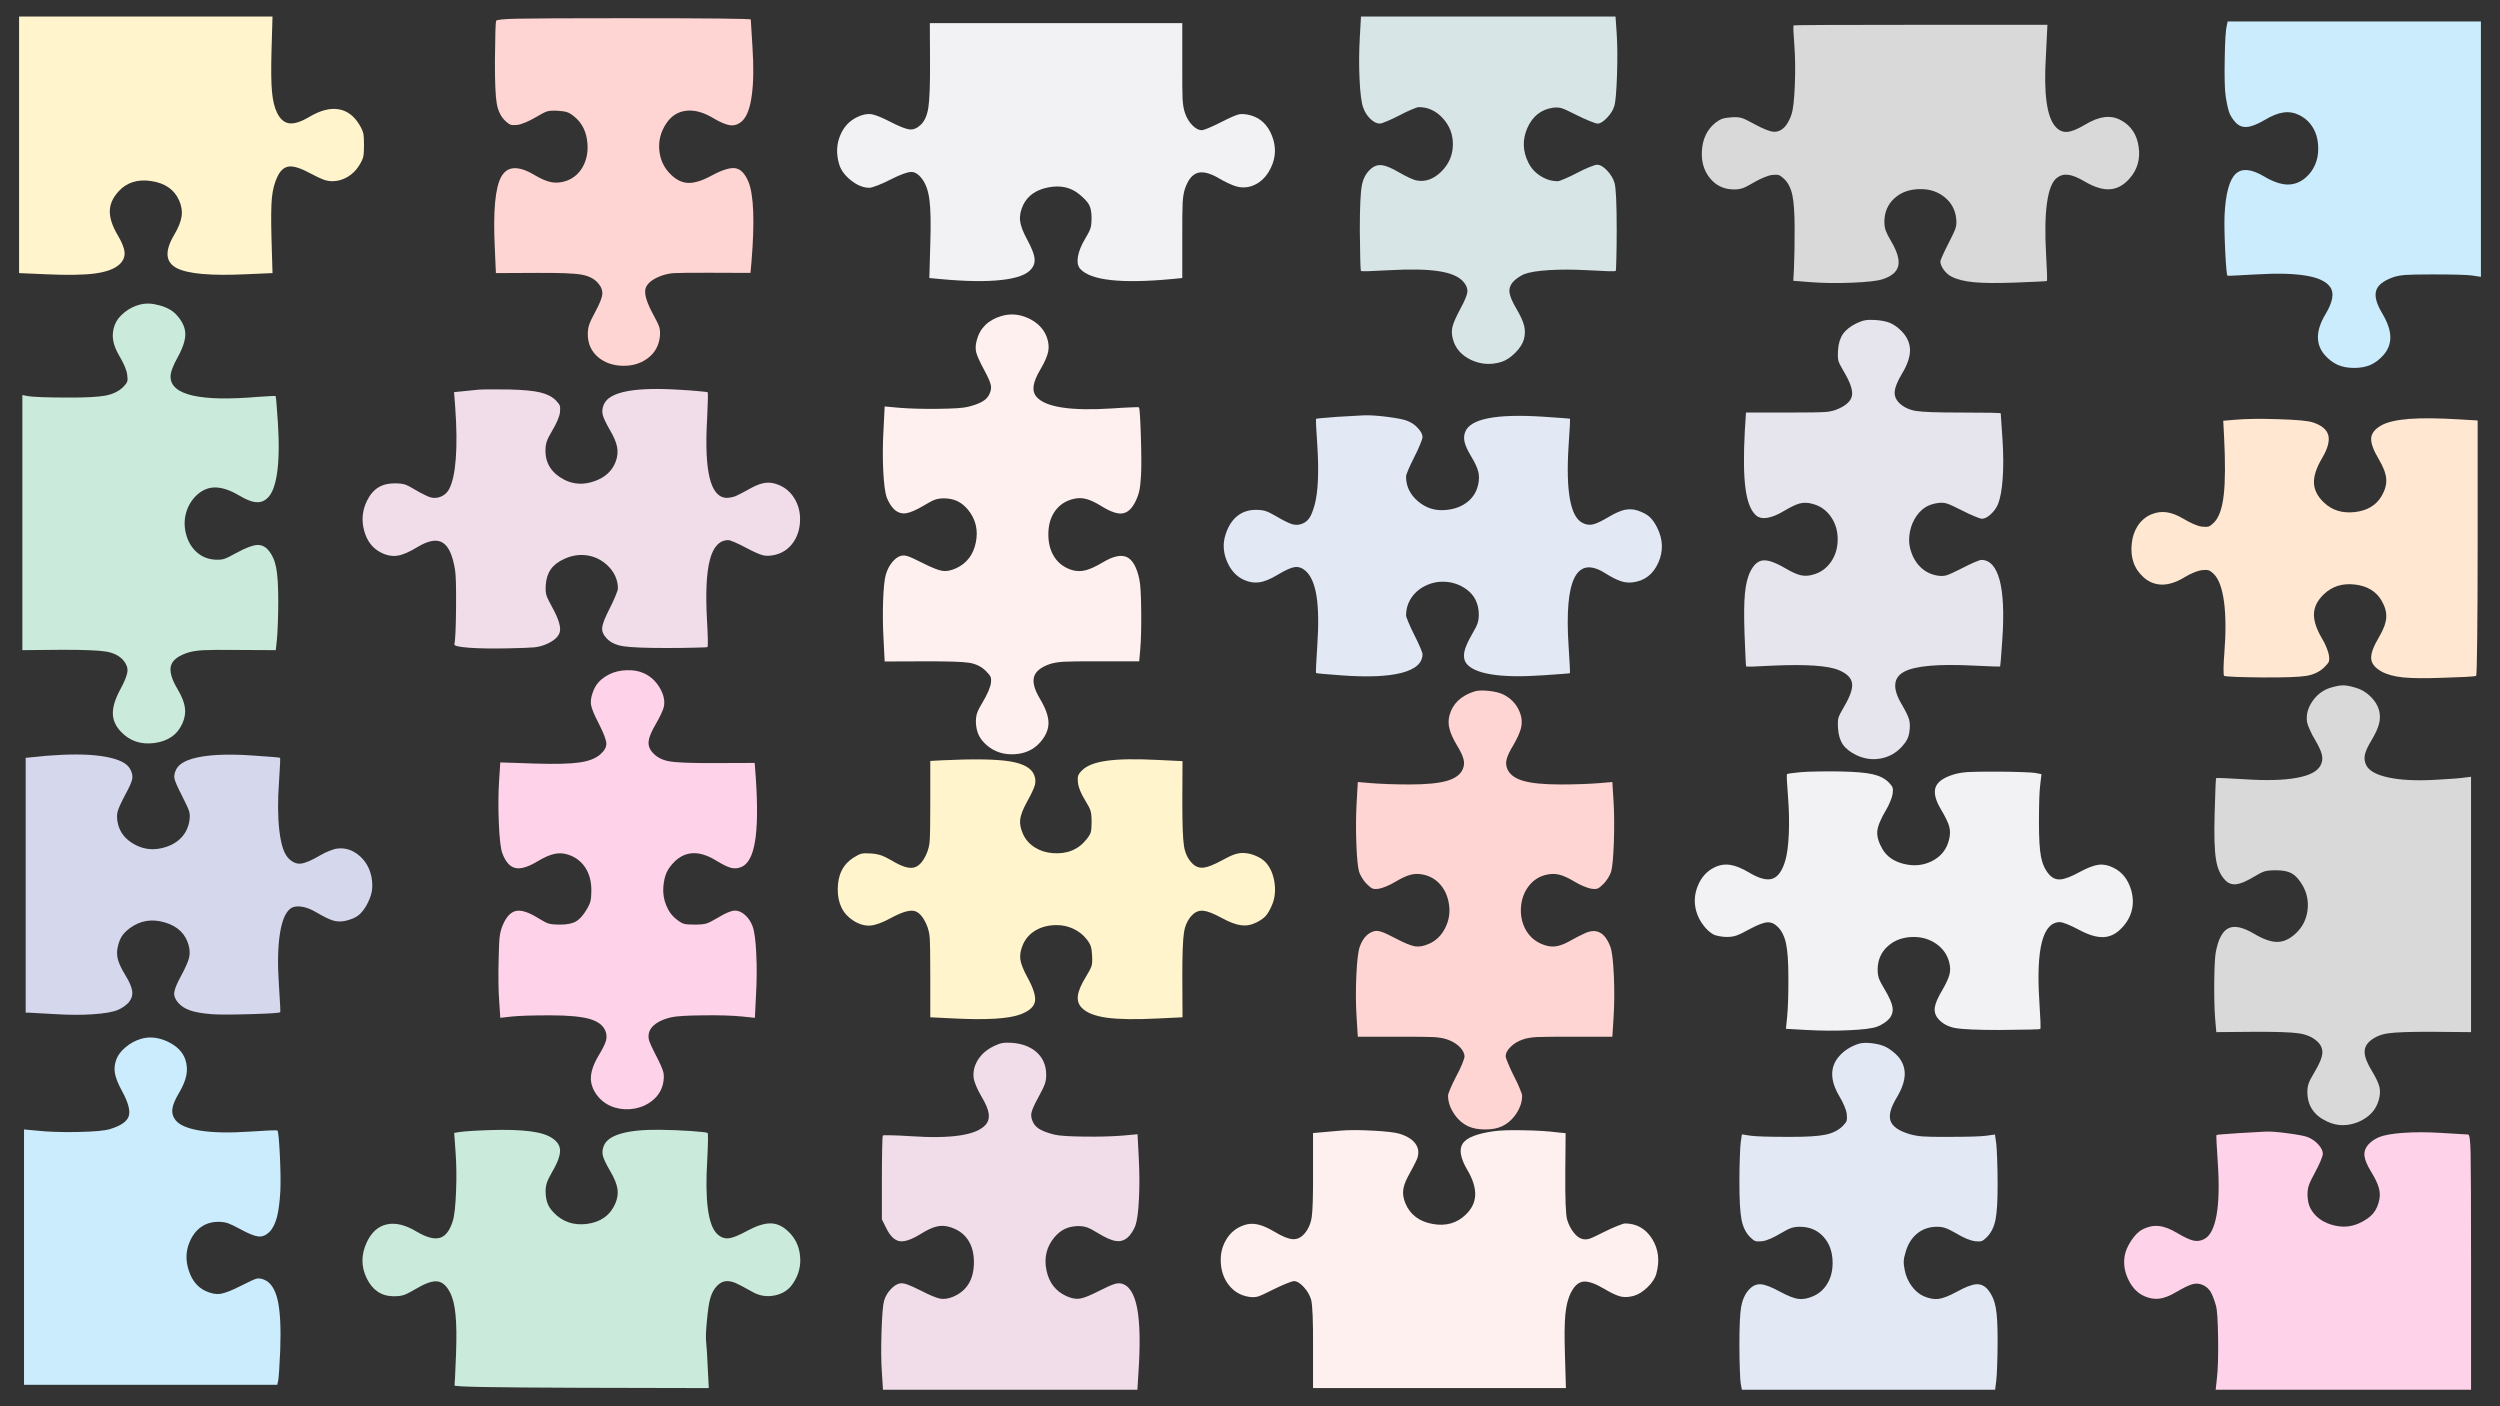 
<svg xmlns="http://www.w3.org/2000/svg" version="1.1" xmlns:xlink="http://www.w3.org/1999/xlink" preserveAspectRatio="none" x="0px" y="0px" width="2560px" height="1440px" viewBox="0 0 2560 1440">
<rect x="0" y="0" width="2560" height="1440" fill="#333333" stroke="none"/>
<defs>
<g id="Layer0_0_FILL">
<path fill="#F0DDE9" stroke="none" d="
M 1036.2 1067.85
Q 1029.9 1067.45 1026.45 1068.1 1022.8 1068.7 1017.7 1071.25 1006.9 1076.45 1001.3 1085.45 995.75 1094.5 997.1 1104.45 997.55 1107.15 999.8 1112.6 1002.25 1118.2 1005.2 1123.15 1011.5 1133.6 1012.45 1140.45 1013.3 1147.1 1009.25 1151.8 995.1 1167.75 932.35 1163.45 921 1162.7 912.8 1162.55 904.4 1162.25 904.05 1162.8 903.6 1163.2 903.35 1175.95 903.05 1189 903.05 1206.1
L 903.05 1248.6 907.75 1258.05
Q 913.5 1269.65 921.15 1270.95 928.8 1272.2 942.5 1263.75 952.15 1257.7 958.6 1256.1 964.9 1254.4 971.65 1256.2 984.2 1259.65 990.7 1268.9 997.3 1278.2 997.3 1292.45 997.3 1318.75 976.05 1327.85 968.6 1330.9 962.65 1329.8 956.65 1328.6 943.3 1321.75 933.65 1316.9 929.1 1315.3 924.5 1313.7 921.55 1314.2 916.85 1315.1 912.15 1320.15 907.4 1325.25 905.4 1331.55 903.55 1337.7 902.7 1363.15 901.85 1388.55 903.05 1405.55
L 904.2 1423.1 1164.7 1423.1 1165.7 1406.75
Q 1168.75 1362.25 1164.45 1339.55 1160.05 1317.05 1148.2 1314.35 1144.95 1313.6 1140.65 1315.05 1136.2 1316.45 1125.75 1321.75 1111.95 1328.85 1105.7 1329.8 1099.6 1330.7 1091.85 1327.15 1075.4 1319.6 1071.55 1300.6 1067.65 1281.75 1079.55 1267.15 1084.7 1261.15 1090.35 1258.45 1096.1 1255.7 1103.85 1255.5 1109.3 1255.5 1113 1256.8 1116.9 1258.1 1124.4 1262.75 1135.95 1269.85 1142.7 1270.75 1149.25 1271.8 1154.6 1267.3 1156.7 1265.55 1159.15 1261.85 1161.6 1258.1 1162.7 1254.85 1165.35 1247.15 1166.3 1227.45 1167.3 1207.45 1166.05 1184.7
L 1164.85 1161.45 1150.2 1162.8
Q 1133.85 1164.15 1110.5 1163.9 1087.15 1163.6 1080.05 1161.95 1070.8 1159.65 1065.5 1156.8 1060.15 1153.85 1058.15 1149.8 1055.2 1144.25 1056.2 1139.5 1057.15 1134.7 1063.55 1123.15 1068.45 1114.2 1069.95 1109.85 1071.45 1105.45 1071.3 1100.25 1071.2 1086.4 1061.75 1077.7 1052.25 1069.05 1036.2 1067.85
M 819.2 534.25
Q 819.9 522.15 814.5 512.15 808.65 501.25 797.65 496.65 790.55 493.7 784.4 494.35 778.15 494.95 769.95 499.3 758.45 505.65 754.95 507.25 753.05 508.35 749.75 509.1 746.6 509.8 744 509.8 731.6 509.45 726.65 489.3 721.75 469.05 724.1 428.5 725.4 402.45 724.6 401.7 724.2 401.3 716 400.6 707.5 399.75 696.45 399.15 626.3 394.6 618.25 414.35 615.95 419.65 617.2 424.8 618.5 429.85 624.65 440.5 630.7 450.75 631.95 458 633.3 465.35 630.35 473 625 487 608.7 492.75 592.45 498.5 578.1 491.4 558.55 481.35 558.55 461.55 558.55 455.9 559.9 452.1 561.05 448.4 565.45 441 568.6 435.85 570.85 430.6 573.05 425.5 573.4 422.25 573.9 417.45 573.2 415.35 572.45 413.25 569.15 409.95 563.5 404.3 553.05 401.8 542.7 399.35 522.3 398.85 497.15 398.5 490.25 399
L 464.95 401.55 466.15 417.05
Q 468.35 447.8 466.75 469.3 465.15 490.9 459.9 500.85 457.2 506 451.75 508.45 446.1 510.85 440.7 509.25 438.6 508.7 433.95 506.3 429.3 504.05 424.85 501.35 418 497.15 414.4 496.05 410.75 494.95 404.1 494.95 394 494.95 387.25 499.25 380.4 503.45 375.8 512.8 368.6 527.4 372.85 543.25 377.05 559.1 389.95 565.75 398.7 570.2 406.8 569.05 414.9 567.85 427.2 560.35 444.05 550.05 453.25 555.65 462.45 561.2 466 583.8 467.25 591.4 467 622.15 466.75 652.85 465.3 659.85 464.95 662.1 480.5 663.3 496.1 664.4 520.6 663.9 541.35 663.45 547.4 662.85 553.8 662.1 559.75 659.5 572.05 654 573.4 646.35 574.65 638.7 565.95 622.75 560.5 612.9 559.45 609.25 558.4 605.55 558.9 598.65 559.55 589.25 564.1 582.85 568.65 576.45 577.75 572.35 589.3 567 601.05 568.7 612.75 570.4 621.6 578.55 626.9 583.35 629.85 589.6 632.75 595.85 632.75 602.5 632.75 604.3 630.2 610.35 627.75 616.35 624.15 623.4 617.15 637 616.65 642.65 616.1 648.35 621.25 653.75 627.1 660 638.3 661.75 649.6 663.55 682.8 663.55 699.25 663.55 711.9 663.2 724.05 662.95 724.45 662.55 725.45 661.75 723.95 634.7 721.65 592.75 727 572.9 732.3 553.1 745.85 553.1 747.4 553.1 752.45 555.3 757.4 557.4 763.25 560.55 775.8 567.25 781.25 568.6 786.5 569.9 793.9 568.1 805.4 565.25 812.3 555.4 818.6 546.3 819.2 534.25 Z"/>

<path fill="#CAECFC" stroke="none" d="
M 144.3 1063.8
Q 135.65 1066.4 128.65 1072.3 121.65 1078.15 119.2 1084.7 116.4 1091.9 117.7 1099.15 118.95 1106.2 124.95 1117.25 134.45 1134.6 131.85 1142.9 129.25 1151.15 112.6 1156.2 104.8 1158.65 79.75 1159.15 54.6 1159.65 36.9 1157.7
L 24.6 1156.55 24.6 1418.05 283.9 1418.05 284.75 1414.35
Q 285.75 1410.05 286.95 1382.65 288.2 1348.4 284.35 1331.4 280.4 1314.2 270.25 1310.3 265.65 1308.55 262.5 1309.4 259.45 1310.2 246.65 1316.7 232.4 1323.9 225.75 1324.9 219.1 1325.9 210.75 1322.1 198.45 1316.55 193.4 1301.3 188.25 1285.95 194.05 1272.05 198.25 1261.9 205.85 1256.5 213.45 1251.15 223.55 1251.15 229.05 1251.15 233.35 1252.55 237.7 1254.1 246.15 1258.7 258.65 1265.55 264.7 1266.15 270.6 1266.65 275.85 1261.6 280.9 1256.5 283.6 1246.3 286.2 1236.1 287.1 1219.1 287.65 1205.6 286.55 1182.35 285.35 1159 284.1 1157.7 283.25 1156.9 255.95 1158.75 225 1160.85 205.35 1157.8 185.8 1154.75 179.7 1146.95 175.7 1141.85 176.5 1135.45 177.35 1129.05 183.45 1118.95 189.25 1109.1 190.85 1101 192.35 1092.8 189.85 1085.2 185.95 1073.35 171.65 1066.6 157.4 1059.95 144.3 1063.8
M 2281.15 22
L 2280.3 25.7
Q 2278.5 32.8 2278.1 60.85 2277.6 88.95 2279.1 98.55 2280.9 110.2 2282.8 115.35 2284.75 120.45 2289.05 125.2 2293.85 130.5 2300.8 130 2307.7 129.5 2318.75 123 2329.8 116.35 2338.4 115.15 2346.7 114 2354.65 117.95 2363.85 122.6 2368.8 131.35 2373.8 140.05 2373.85 151.85 2374.05 160.6 2370.75 168.45 2367.4 176.3 2361.2 181.7 2352.8 189.1 2342.25 188.95 2331.8 188.65 2318.4 180.65 2298.65 168.95 2289.15 178.2 2279.6 187.5 2277.95 220.1 2277.45 232.35 2278.6 256.95 2279.85 281.5 2280.95 282.35 2281.2 282.5 2289.8 282.1 2299.25 281.65 2310.15 281 2343.2 279.05 2361.9 282.35 2380.7 285.6 2386.35 294.3 2392.4 303.4 2381.1 322.1 2373.7 334.45 2373.55 344.9 2373.45 355.4 2380.6 363.6 2386.7 370.45 2393.85 373.65 2401 376.75 2410.65 376.75 2420.25 376.75 2427.4 373.65 2434.55 370.45 2440.65 363.6 2447.95 355.25 2447.7 344.8 2447.4 334.35 2439.45 320.95 2430.6 306.2 2433.15 297.75 2435.6 289.35 2450.25 284 2455.4 282.15 2463.15 281.55 2470.8 281 2490.7 281 2523.15 281 2531.7 282.15
L 2540.45 283.5 2540.45 22 2281.15 22 Z"/>

<path fill="#CAEADC" stroke="none" d="
M 485.35 1157.9
Q 473.55 1158.65 470.2 1159.25
L 465.1 1160.1 466.45 1179.15
Q 467.9 1198.1 467 1220.2 466.15 1242.45 463.6 1250.45 459.05 1265.1 450.35 1267.55 441.7 1270.1 426.5 1261.1 409.5 1250.85 396.15 1253.75 382.85 1256.6 375.6 1272.05 366.75 1291 375.5 1308.95 384.3 1327 402.4 1327.35 409.5 1327.5 413.8 1326 418.1 1324.45 428.35 1318.4 441.2 1311.05 448.45 1312.25 455.75 1313.45 460.9 1323.65 465.1 1331.8 466.45 1346.15 467.9 1360.4 467 1385.85 465.8 1416.6 465.45 1418.7 465.35 1419.75 494.45 1420.3 524.2 1420.85 595.45 1421.1
L 725.8 1421.4 724.75 1400.85
Q 723.95 1382.55 723.1 1374.2 722.35 1367.9 723.95 1351.7 725.45 1335.45 727.45 1329 729.75 1321.2 734.4 1316.55 739 1311.85 744.5 1311.85 748.65 1311.85 753.35 1313.85 757.9 1315.8 769.95 1322.6 781 1329.1 793.4 1326.5 805.85 1323.95 812.3 1313.85 820.8 1300.95 819.25 1286.05 817.85 1271 807.05 1260.9 798.6 1252.8 789 1252.75 779.4 1252.65 765.05 1260.4 752.4 1267.4 745.95 1268 739.35 1268.6 734.05 1263.25 720.45 1249.45 724.25 1187.25 725.55 1160.9 724.6 1160.25 723.6 1159.25 707.4 1158.15 691.15 1157.05 675.05 1156.9 650.5 1156.65 636.15 1160.75 621.85 1164.8 618.4 1173.05 616.1 1178.4 617.35 1183.5 618.65 1188.65 624.95 1199.35 631.2 1210 632.3 1217.6 633.4 1225.1 629.85 1232.9 622.15 1250.35 601.35 1253.25 580.55 1256 566.8 1241.5 562.4 1236.95 560.55 1231.9 558.7 1226.85 558.7 1219.45 558.7 1214.8 560.15 1210.75 561.55 1206.7 565.6 1199.7 574.2 1185.05 573.45 1177.05 572.7 1168.95 562.25 1163.6 553.3 1159 534.9 1157.65 516.65 1156.2 485.35 1157.9
M 143.45 311.85
Q 134.6 314.1 127.35 319.95 120.05 325.85 117.5 332.75 114.65 340.35 115.8 348.1 117 355.75 122.55 365.1 125.6 370.25 127.9 375.55 130.05 380.95 130.3 384 131 388.7 130.25 390.75 129.55 392.85 126.3 396.15 119.45 402.9 108 405.1 96.45 407.25 68.45 407.1 55.2 407.1 43.4 406.7 31.95 406.25 29.35 405.75
L 22.9 404.55 22.9 665.75 63.05 665.4
Q 97.35 665.3 108.9 667.25 120.55 669.3 126.45 676.35 131.1 681.9 130.5 687.8 129.8 693.7 123.25 705.85 115.4 720.3 115.55 730.5 115.65 740.6 123.75 749.2 137.25 763.6 158.25 760.85 179.2 757.95 186.8 740.75 190.5 732.4 189.35 724.5 188.25 716.5 181.75 705.55 172.55 690.1 175.15 681.5 177.7 672.9 193.05 668.1 199.1 666.35 208.05 665.8 217.5 665.3 242.45 665.55
L 282.4 665.75 283.6 654.6
Q 284.1 649.8 284.5 638.5 284.95 626.7 284.95 615.5 284.95 592.25 282.8 581.35 280.7 570.3 274.8 563.4 269.85 557.6 263 558.1 256.1 558.6 242.6 565.9 233 571.3 229.2 572.4 225.6 573.5 219.2 573 208.3 572.1 200.45 564.5 193.15 557.4 190.45 546.6 187.65 535.85 190.5 525.3 193.65 513.9 202.3 506.25 210.65 498.9 221.1 499.15 231.55 499.5 244.95 507.4 255 513.4 261.4 514.15 267.9 515 272.8 510.95 280.65 504.9 283.65 485 286.6 465.1 284.6 433.4 282.75 405.85 282.25 405.6 281.8 405.15 264.05 406.4 219.7 410.2 197.15 405 174.65 399.75 174.65 385.7 174.65 378.75 182.25 365.3 190.1 350.85 189.75 341.45 189.4 331.9 180.75 322.45 174.9 315.9 163.6 312.75 152.4 309.55 143.45 311.85 Z"/>

<path fill="#D5D7EC" stroke="none" d="
M 36.9 775
L 26.3 776 26.3 1037 30.15 1037
Q 33.05 1037.25 57.3 1038.5 77.55 1039.8 95.1 1038.6 112.8 1037.4 120.35 1034.3 123.35 1033.1 126.7 1030.85 130.05 1028.5 131.85 1026.4 136.15 1021.15 135.4 1015 134.6 1008.7 128.45 998.75 122.55 989.1 120.8 982.7 119.05 976.3 120.55 969.75 122 963.15 124.75 958.75 127.55 954.45 132.85 950.5 148.8 938.7 168.6 944.5 188.4 950.25 193.2 968.05 195.05 974.85 193.55 980.95 192.05 986.95 185.45 999.25 179.05 1010.95 178.45 1016.2 177.8 1021.3 182.25 1026.55 186.65 1031.85 194.65 1034.65 202.55 1037.4 216.65 1038.5 226.5 1039.35 256.25 1038.5 285.75 1037.7 286.95 1036.5 287.45 1036.25 285.6 1008.35 283.5 977.8 286.45 957.35 289.4 937 296.9 930.8 300.95 927.4 308.3 928.35 315.6 929.25 324.05 934.3 335.45 941.05 341.5 942.75 347.65 944.45 354.55 942.75 362.4 940.75 366.6 937.6 370.85 934.5 374.8 927.9 379.35 920.05 380.7 913 381.95 905.85 380.35 897.75 377.5 884.1 367.45 875.8 357.5 867.55 345.65 868.9 342.6 869.15 337.55 871.2 332.75 873.05 328.25 875.65 314.6 883.75 307.8 884.35 300.95 884.9 294.9 878.35 288.45 871.25 286.05 850.35 283.6 829.55 285.75 800.1 287.3 776.5 286.8 776 286.55 775.5 258.8 773.65 225.4 771.35 205.35 775 185.3 778.55 180.55 787.65 177.7 793.05 178.7 797.5 179.65 801.8 186.65 815.45 192.45 826.85 193.65 830.7 194.8 834.6 194.05 839.75 192.45 851.1 184.8 858.6 177.1 866.1 164.4 868.75 150.05 871.7 137.15 864.35 124.15 857 120.9 844.1 119.1 836.7 120.35 831.45 121.7 826 128.45 813.45 134.55 802.3 135.4 797.65 136.3 793.1 133.35 787.65 128.8 778.7 108 774.9 87.25 771.2 54.95 773.45 47.2 773.8 36.9 775 Z"/>

<path fill="#FFF4CB" stroke="none" d="
M 372.75 148.45
Q 372.75 139.8 371.95 136.3 371.1 132.8 367.7 127.2 359.35 113.8 346.4 111.85 333.5 109.85 317.15 119.45 304.25 127.2 296.5 126.3 288.65 125.45 283.75 115.6 279.7 107.3 278.55 94.15 277.25 80.95 278 53.05
L 279.05 16.95 19.55 16.95 19.55 279.65 46 280.8
Q 79.55 282.4 97.35 280.05 115.05 277.6 122.55 270.55 128.05 265.2 127.55 258.45 127.05 251.65 120.35 240.5 112.2 226.6 112.45 216.05 112.6 205.55 121.4 196 133.8 182.25 154.95 185.4 176.1 188.6 183.45 205.3 187.15 213.65 185.95 221.55 184.85 229.55 178.35 240.5 163.7 265.15 180.55 274.3 197.45 283.5 252.55 280.8
L 279.05 279.65 278 243.7
Q 277.2 215.15 278.45 202.25 279.8 189.25 284.45 180.15 289.05 170.95 296.55 170.45 304 169.95 318.65 177.95 326.85 182.35 331.4 183.95 336 185.55 340.25 185.55 348.4 185.55 355.75 181.25 363 177.05 367.7 169.55 371.1 164.15 371.95 160.6 372.75 157.15 372.75 148.45
M 1302.25 927.4
Q 1306.9 917.2 1305.15 904.15 1303.3 891.05 1296.05 883.05 1292.3 879 1285.65 876.25 1278.9 873.45 1272.75 873.45 1268.2 873.45 1263.75 875.05 1259.25 876.6 1251.2 881.05 1238.8 887.8 1232.4 888.45 1225.9 889.15 1221 884.25 1214.15 877.4 1212.4 866.35 1210.65 855.25 1210.7 820.85
L 1210.9 779.4 1186.25 778.2
Q 1151.55 776.4 1133.25 779.05 1115.05 781.55 1107.7 789.15 1104.65 792.25 1104 794.45 1103.3 796.65 1103.8 801.45 1104.65 808.9 1111.25 819.65 1115.7 826.75 1116.7 830.3 1117.8 833.9 1117.8 841.6 1117.8 849.2 1116.95 852.15 1116.15 855.1 1112.6 859.45 1099.95 875.4 1077.75 873.6 1067.8 872.8 1059.9 867.9 1051.55 862.75 1047.65 854.25 1043.9 846.05 1044.65 839.15 1045.5 832.3 1051.4 821.55 1058.4 808.9 1059.75 803.75 1061.1 798.5 1058.8 793.2 1054.5 782.85 1033.5 779.55 1012.35 776.25 964.4 778.55
L 952.6 779.2 952.6 822.55
Q 952.6 854 952 861.25 951.5 868.25 948.55 874.8 942.95 887.05 935.4 888.45 927.8 890 913.8 881.55 906.7 877.4 902.35 875.9 897.95 874.4 891.9 873.95 885.25 873.45 882.2 874.2 879.25 874.9 874 878.2 857.85 888.55 857.85 910.55 857.75 932.45 873.85 942.75 882.7 948.3 890.95 947.8 899.2 947.2 912.3 940.05 928.15 931.45 935.55 932.7 942.95 933.9 948.55 946.3 951.5 952.95 952 959.95 952.6 967.1 952.6 998.55
L 952.6 1041.7 977.05 1042.9
Q 1027.1 1045.45 1045 1038.7 1058.15 1033.7 1059.75 1025.8 1061.35 1017.7 1052.25 1001.1 1045.65 989.1 1044.8 982.2 1043.9 975.4 1047.65 966.85 1051.9 957.6 1060.9 952.45 1069.95 947.3 1082.05 947.3 1091.1 947.3 1099.2 951.1 1107.3 954.9 1112.6 961.65 1115.7 965.5 1116.9 968.8 1118 972 1118.3 978.5 1118.75 985.9 1117.75 989.1 1116.8 992.4 1111.75 1000.6 1104.65 1012.2 1103.75 1019.55 1102.8 1026.9 1107.7 1031.95 1114.95 1039.55 1133.35 1042.15 1151.8 1044.65 1186.25 1042.9
L 1210.9 1041.7 1210.7 1000.25
Q 1210.65 965.85 1212.4 954.8 1214.15 943.7 1221 936.85 1225.9 931.95 1232.4 932.65 1238.8 933.3 1251.2 940.05 1263.05 946.55 1271 947.45 1279 948.5 1286.9 944.45 1292.9 941.4 1296.05 937.95 1299.15 934.5 1302.25 927.4 Z"/>

<path fill="#FED2E8" stroke="none" d="
M 679.75 723.9
Q 681.7 714.7 675.6 704.35 669.55 694.05 659.5 689.5 651.95 685.95 641.9 686.3 631.8 686.55 623.95 690.5 617.1 694 613.05 698.45 609 702.9 606.75 709.75 604.2 716.9 605.4 722.65 606.55 728.2 613.3 741.25 620.65 755.7 620.9 761.4 621.05 767.05 614.5 772.65 607.25 778.85 593.15 780.8 579 782.85 548.05 781.9
L 512.3 780.7 511.15 798.25
Q 509.8 818.5 510.8 842.6 511.8 866.65 514.35 873.6 519.3 886.95 527.65 888.8 536.1 890.75 550.6 881.9 560.45 876 567.7 874.4 574.95 872.85 581.8 875.15 593 878.85 599.25 888.3 605.5 897.75 605.55 911.4 605.55 919 604.7 922.5 603.85 926.25 600.85 931.1 595.55 940.2 589.9 943.5 584.15 946.8 573.55 946.8 565.25 946.8 561.7 945.7 558.2 944.6 550.1 939.55 536.35 931.2 528.5 932.8 520.65 934.3 515.2 946.45 512.65 952.2 511.8 958.2 510.95 964.4 510.65 981.2 509.95 1008.35 511.15 1024.7
L 512.3 1042.25 524.3 1040.9
Q 536.1 1039.7 563.4 1039.7 590.45 1039.7 603.45 1043.3 616.35 1046.95 619.9 1055.55 621.9 1060.45 620.5 1065.75 619.05 1070.9 612.8 1081.2 605.15 1094.05 605.05 1104.1 605.05 1114.05 612.65 1123.15 619.4 1131.1 629.85 1134.2 639.6 1137.05 650.15 1135.15 660.6 1133.1 668.2 1126.85 676.3 1120.2 678.75 1110.5 680.5 1103.2 679.25 1097.85 677.9 1092.45 670.8 1079 666 1069.55 664.8 1065.9 663.65 1062.1 664.4 1058.25 665.6 1052.5 671.5 1048.3 677.4 1044 687.35 1041.7 694.9 1039.95 719.6 1039.7 744.3 1039.35 760 1040.9
L 773 1042.25 774.15 1019.15
Q 775.45 996.35 774.4 976.4 773.5 956.65 770.8 949 768.2 941.65 763.1 937.1 758 932.45 752.6 932.45 747.1 932.45 735.4 939.55 727.05 944.5 723.6 945.6 719.85 946.8 711.6 946.8 703.6 946.8 700.65 946.05 697.55 945.2 693.4 941.9 686.05 936.5 682.3 927.3 678.5 918.2 679.25 908.2 680 899.15 682.55 893.6 685.05 887.95 690.85 882.2 707.8 865.8 732.7 880.85 743.05 887.2 748.45 888.65 753.85 890.05 759.15 887.8 769.55 883.5 773.15 861.5 776.8 839.4 774 797.4
L 772.8 781.25 731.35 781.4
Q 696.25 781.55 685.15 779.55 674.1 777.6 667.8 770.1 663.4 764.95 664.25 758.65 665.1 752.3 671.8 740.95 674.6 736.15 676.95 731.15 679.25 726.2 679.75 723.9
M 2293.6 1160.25
Q 2270.2 1161.75 2269.65 1162.25 2269.15 1162.55 2271 1190.45 2273.3 1224.3 2269.75 1244.2 2266.2 1264.2 2257.05 1268.85 2251.7 1271.6 2246.05 1270.35 2240.4 1269.1 2229.4 1262.6 2218.9 1256.25 2210.6 1255.45 2202.3 1254.6 2193.95 1258.9 2188.05 1261.9 2182.4 1270.35 2176.85 1278.7 2175.6 1286.35 2173.65 1298.65 2179.65 1310.75 2185.6 1322.8 2196 1327.35 2203.85 1330.8 2211.35 1329.8 2218.9 1328.75 2228.35 1323.1 2239.85 1316.4 2245.3 1314.95 2250.85 1313.5 2256.2 1316.05 2260.75 1318.25 2263.6 1322.7 2266.4 1327.35 2269.15 1337.1 2271 1343.45 2271.35 1371.15 2271.7 1398.75 2270 1412.5
L 2268.85 1423.1 2530.35 1423.1 2530.35 1292.45
Q 2530.35 1200.05 2529.9 1180.9 2529.5 1161.75 2527.45 1161.75 2526.95 1161.75 2499.65 1160.1 2478.75 1158.8 2461.45 1160 2444.2 1161.2 2436.1 1164.45 2433.15 1165.65 2429.85 1167.9 2426.55 1170.3 2424.8 1172.4 2420.5 1177.6 2421.25 1183.85 2422 1190.1 2428.15 1200.05 2433.7 1209.15 2435.65 1215.45 2437.6 1221.7 2436.6 1227.5 2435 1236.65 2430.1 1242.55 2425.2 1248.35 2415.7 1252.65 2402.3 1258.7 2387.1 1254 2371.95 1249.2 2365.6 1236.8 2364.5 1234.75 2363.65 1230.8 2362.9 1226.85 2362.9 1223.3 2362.85 1218.1 2364.25 1213.8 2365.8 1209.3 2370.65 1200.4 2373.85 1194.55 2376.3 1188.85 2378.6 1183.25 2378.6 1181.5 2378.6 1177.1 2374.05 1172.05 2369.5 1167 2363.25 1164.45 2358.6 1162.6 2342.75 1160.5 2326.9 1158.4 2320.4 1158.75 2306.45 1159.6 2293.6 1160.25 Z"/>

<path fill="#FFD5D3" stroke="none" d="
M 769.9 97.1
Q 772.5 77.75 770.5 47.65
L 768.8 20
Q 768.8 18.65 639 18.65 551.8 18.65 529.9 19.15 508.75 19.55 508 21.35 507.15 23.95 506.8 62.15 506.7 94.5 508.65 105.9 510.6 117.25 517.45 123.85 520.7 126.95 522.9 127.7 525 128.4 529.75 127.9 532.85 127.55 538.25 125.3 543.55 123.1 548.8 119.95 557.05 115 560.35 114.05 563.7 113.05 571.05 113.4 577.55 113.8 580.75 114.9 583.95 116 587.75 119.1 600.3 129.15 601.55 147.1 602.55 160.25 596.9 170.55 591.2 180.85 580.8 184.9 572.75 187.9 565.05 186.65 557.4 185.3 546.95 179 522.25 164.4 513.15 181.25 504 198.1 506.65 253.35
L 507.8 279.65 548.6 279.45
Q 583.5 279.2 595.05 281.15 606.8 283.1 612.7 290.25 617.3 295.65 616.75 301.55 616.05 307.35 609.5 319.4 604.85 328 603.35 332.4 601.9 336.8 601.9 342.2 601.9 357 612.85 366.05 622.8 374.15 637.3 374.55 651.8 375 662.5 367.4 674.3 359.05 675.75 344.2 676.25 338.5 675.05 334.85 673.9 331.15 668.5 321.3 659.4 304.4 660.8 296.5 662.35 288.4 675.6 283 682.65 280.2 689.8 279.7 697.05 279.2 727 279.3
L 768.5 279.45 769.5 268.35
Q 774.65 205.95 766.3 185.9 761.05 173.6 753.15 172.3 745.2 170.95 729 179.65 714.8 187.4 705.35 187.3 695.8 187.25 687.4 179.15 676.65 169.05 675.15 154.2 673.7 139.35 682.15 126.55 690 114.75 702.8 113.4 715.55 111.95 730.7 121.15 741.75 127.7 748.35 128.3 755 128.8 760.4 123.5 767.4 116.45 769.9 97.1
M 1524.45 707.45
Q 1514.85 706.45 1509.75 708.05 1489.2 714.65 1484.3 732.35 1482.45 739.15 1484.25 746.15 1485.9 753.15 1491.9 763.2 1497.4 772.2 1498.65 777.45 1500 782.65 1497.95 787.45 1494.45 795.9 1481.6 799.6 1468.9 803.3 1443.15 803.3 1433.15 803.3 1421.35 802.9 1409.95 802.45 1404.2 801.95
L 1390.4 800.8 1389.2 821.85
Q 1388.1 841.25 1388.9 863.7 1389.7 885.95 1391.75 892.85 1392.65 895.55 1394.85 899.15 1397.15 902.8 1399.5 905.15 1403.4 909.05 1405.5 909.85 1407.5 910.7 1412 910.05 1414.7 909.6 1419.65 907.6 1424.7 905.5 1428.85 902.95 1438.35 897.25 1444.6 895.7 1450.95 894.1 1457.85 895.7 1468.55 898.05 1475.55 906.6 1482.45 915 1483.95 927.4 1485.4 939.7 1479.65 950.7 1473.95 961.7 1463.55 966.35 1455.4 970.05 1449.05 969.05 1442.65 968.05 1429.2 960.95 1419.65 955.9 1415.25 954.4 1410.95 952.85 1407.95 953.35 1397.4 955.65 1392.4 969.4 1389.9 976.55 1388.9 999.05 1387.85 1021.85 1389.2 1042.4
L 1390.4 1061.6 1431.85 1061.6
Q 1459.1 1061.55 1467.8 1061.95 1476.65 1062.45 1482.3 1064.5 1489.8 1067.2 1494.7 1072.05 1499.65 1077.05 1499.65 1081.85 1499.65 1083.6 1497.2 1089.6 1494.7 1095.6 1491.2 1102.1 1487.75 1108.75 1485.3 1114.45 1482.8 1120.3 1482.8 1121.8 1482.8 1131.25 1488.85 1140.35 1494.85 1149.45 1503.85 1153.5 1510.6 1156.55 1520.75 1156.55 1530.95 1156.55 1537.6 1153.5 1546.55 1149.45 1552.6 1140.45 1558.65 1131.35 1558.65 1122 1558.65 1120.45 1556.2 1114.65 1553.8 1108.65 1550.25 1101.9 1546.7 1094.85 1544.35 1089.1 1541.8 1083.1 1541.8 1081.5 1541.8 1076.95 1546.85 1072 1551.9 1067 1559.15 1064.5 1564.8 1062.45 1573.65 1061.95 1582.35 1061.55 1609.6 1061.6
L 1651.05 1061.6 1652.25 1042.75
Q 1653.6 1021.65 1652.6 999 1651.55 976.45 1649.05 969.55 1644.75 958.25 1638.15 954.9 1631.6 951.5 1622.4 955.9 1615.3 959.1 1605.85 964.5 1597.8 968.8 1591.55 969.2 1585.2 969.65 1577.9 966.35 1567 961.45 1561.55 950.6 1556.55 940.5 1557.5 928.6 1558.5 916.6 1565.05 907.85 1572.15 898.25 1583.6 895.7 1590.55 894.1 1596.85 895.7 1603.1 897.25 1612.6 902.95 1616.75 905.5 1621.8 907.6 1626.8 909.6 1629.5 910.05 1633.95 910.7 1635.95 909.85 1638.1 909.05 1641.95 905.15 1644.3 902.8 1646.6 899.15 1648.8 895.55 1649.7 892.85 1651.75 886.25 1652.6 862.4 1653.4 838.55 1652.25 820.2
L 1651.05 800.8 1637.25 801.95
Q 1631.5 802.45 1620.2 802.9 1608.5 803.3 1598.3 803.3 1572.55 803.3 1559.85 799.6 1547.05 795.9 1543.5 787.45 1541.45 782.65 1542.8 777.45 1544.1 772.2 1549.55 763.2 1552 759.05 1554.3 754.15 1556.55 749.2 1557.3 746.35 1560 736.4 1554.95 726.45 1550 716.55 1539.6 711.25 1534.05 708.5 1524.45 707.45 Z"/>

<path fill="#FEF0EF" stroke="none" d="
M 999.65 360.8
Q 1001 366.2 1007.75 378.75 1013.8 389.9 1014.65 394.55 1015.6 399.1 1012.65 404.55 1010.6 408.6 1005.3 411.55 1000 414.45 990.7 416.7 983.65 418.4 960.35 418.65 936.95 418.9 920.6 417.55
L 905.9 416.2 904.75 439.45
Q 903.45 462.25 904.45 482.2 905.4 501.95 908.1 509.6 909.3 512.9 911.65 516.6 914.1 520.3 916.2 522.1 921.5 526.55 927.9 525.55 934.3 524.6 946.2 517.55 953.8 512.9 957.75 511.55 961.45 510.3 966.95 510.3 974.7 510.45 980.5 513.25 986.15 515.95 991.2 521.9 1003.1 536.5 999.25 555.45 995.35 574.5 978.9 581.95 971.05 585.5 965 584.55 958.85 583.65 944.85 576.55 933.4 570.75 929.5 569.55 925.65 568.3 922.1 569.3 917.55 570.75 913.4 575.95 909.2 581.2 907.1 588.35 905.05 595.25 904.3 615.15 903.65 635.2 904.75 654.45
L 905.9 677.35 947.4 677.2
Q 982.55 677.1 992.65 678.7 1002.85 680.4 1009.75 687.3 1013.55 691.1 1014.4 693.2 1015.25 695.35 1014.65 699.65 1014.4 702.25 1012.05 707.9 1009.6 713.45 1006.55 718.5 1001.95 726.1 1000.6 730.05 999.3 733.75 999.3 739.25 999.5 747 1002.25 752.8 1004.95 758.45 1010.95 763.55 1022.9 773.4 1039.2 772.3 1055.35 771.3 1065.25 760 1073.85 750.1 1073.65 740 1073.6 729.9 1064.55 714.95 1056.45 701.25 1058.9 692.95 1061.35 684.8 1074.85 680.05 1080.5 678.15 1089.35 677.6 1098.6 677.1 1124.9 677.2
L 1166.55 677.2 1167.6 665.25
Q 1168.85 650.4 1168.6 625.85 1168.35 600.9 1166.75 593.55 1162.85 574.85 1154.1 570.55 1145.3 566.35 1129.8 575.55 1119.1 581.95 1111.85 583.9 1104.7 585.75 1097.95 583.8 1086.3 580.25 1079.9 570.75 1073.5 561.1 1073.5 547.2 1073.5 532.9 1080.4 523.25 1087.4 513.55 1099.65 510.8 1106.2 509.25 1112.6 511.05 1118.95 512.75 1128.3 518.55 1141.85 526.9 1149.55 525.7 1157.3 524.55 1162.85 513.3 1165.55 507.65 1166.65 502.55 1167.85 497.15 1168.4 486.85 1169.1 474.95 1168.25 446.7 1167.35 418.15 1166.25 417.05 1166.15 416.8 1157.95 417.15 1149.6 417.45 1138.6 418.25 1075.7 422.25 1061.55 406.6 1057.5 401.85 1058.4 395.2 1059.35 388.4 1065.55 377.95 1072.05 366.9 1073.4 359.8 1074.7 352.7 1071.8 344.9 1066.85 332.25 1053 325.85 1039 319.5 1025.3 323.65 1004.95 329.8 1000.15 348.6 998.3 355.4 999.65 360.8
M 1373.4 1157.7
L 1344.55 1160.25 1344.55 1201.9
Q 1344.7 1236.05 1343.2 1246.3 1341.7 1256.45 1335.6 1263.45 1330.3 1269.4 1323.65 1268.9 1317.05 1268.5 1305.25 1261.4 1295.05 1255.35 1288 1253.85 1280.9 1252.2 1274.05 1254.5 1261.7 1258.65 1255.2 1270.1 1249.2 1280.55 1250.15 1293.55 1250.95 1306.5 1258.3 1315.85 1266.25 1326.05 1279.15 1328 1284.35 1328.75 1288.3 1327.6 1292.35 1326.3 1303.9 1320.4 1311 1316.9 1317.25 1314.35 1323.45 1311.85 1325.15 1311.85 1329.35 1311.85 1334.95 1317.8 1340.5 1323.9 1342.5 1330.55 1344.8 1338.55 1344.55 1379.75
L 1344.55 1421.4 1603.5 1421.4 1602.5 1387.2
Q 1601.6 1359.35 1602.95 1345.9 1604.2 1332.15 1608.75 1323.45 1614 1313.1 1621.55 1312.35 1629.15 1311.65 1643.3 1320.1 1653.5 1326.15 1659.4 1327.6 1665.4 1329 1672.8 1327 1679.9 1325.05 1687.05 1318.15 1694.25 1311.15 1696.1 1304.25 1701.55 1284.35 1691.8 1268.65 1682 1253 1664.2 1252.8 1662.45 1252.8 1656.2 1255.35 1649.9 1257.85 1642.8 1261.4 1631.35 1267.25 1627.45 1268.5 1623.6 1269.65 1620.05 1268.65 1615.3 1267.25 1611.3 1261.9 1607.05 1256.6 1604.7 1248.75 1602.6 1241.2 1602.85 1201.2
L 1603.2 1160.4 1595.25 1159.6
Q 1580.6 1157.7 1560 1157.4 1539.6 1156.95 1529.5 1158.4 1503.95 1161.95 1497.9 1170.85 1491.8 1179.8 1502.55 1198 1510.95 1212.25 1510.6 1223.55 1510.3 1234.7 1501 1243.7 1487.25 1257.1 1466.85 1253.3 1446.45 1249.6 1439.15 1232.25 1436.2 1225.15 1436.85 1219 1437.45 1212.75 1441.85 1204.6 1448.15 1193.05 1449.75 1189.6 1454.75 1180.05 1450.25 1172.45 1445.8 1164.8 1432.9 1160.9 1426.15 1158.9 1406.1 1157.8 1385.95 1156.7 1373.4 1157.7 Z"/>

<path fill="#E2E9F5" stroke="none" d="
M 1903.25 1068.85
Q 1891 1072.85 1883.35 1081.5 1868.75 1098.1 1883.85 1123.15 1886.6 1127.8 1888.65 1132.7 1890.75 1137.55 1891.1 1140.85 1891.6 1145.65 1890.9 1147.75 1890.15 1149.9 1886.85 1153.15 1880.15 1159.75 1868.9 1162 1857.55 1164.3 1831.55 1164.15 1801.05 1164.15 1792.45 1162.95
L 1783.7 1161.6 1782.5 1169.7
Q 1782 1173.25 1781.6 1184.85 1781.15 1196.9 1781.15 1209.8 1781.1 1237.2 1783.25 1248.6 1785.45 1260.15 1792.1 1266.8 1795.4 1270.1 1797.5 1270.85 1799.6 1271.55 1804.45 1271 1807.65 1270.7 1812.75 1268.5 1818 1266.2 1823.15 1263.1 1830.05 1258.95 1834 1257.55 1837.9 1256.2 1842.85 1256.2 1857.95 1256.2 1867.25 1266.45 1876.6 1276.75 1876.6 1293.3 1876.6 1305.1 1871.45 1314 1866.2 1323.05 1857.05 1327.15 1848.5 1330.95 1841.7 1330.1 1834.85 1329.2 1822.95 1322.8 1809.55 1315.45 1802.9 1315.1 1796.15 1314.7 1790.6 1320.95 1784.7 1327.75 1782.85 1338.7 1781.1 1349.6 1781.15 1377.6 1781.15 1390.8 1781.6 1402.7 1782 1414.15 1782.5 1416.85
L 1783.7 1423.1 2043 1423.1 2044.2 1413.5
Q 2044.7 1409.35 2045.1 1397.9 2045.55 1386 2045.55 1374.2 2045.7 1349.7 2043.6 1338.65 2041.5 1327.65 2035.4 1320.4 2030.45 1314.6 2023.6 1315.1 2016.7 1315.6 2003.7 1322.8 1991.85 1329.2 1985 1330.1 1978.1 1330.95 1969.5 1327.15 1962.65 1323.95 1957.45 1316.8 1952.2 1309.55 1950.45 1300.7 1949.25 1294.95 1949.45 1291.6 1949.5 1287.9 1951.3 1282.3 1954.8 1269.85 1963.35 1263 1971.75 1256.2 1983.65 1256.2 1988.3 1256.2 1992.35 1257.6 1996.2 1258.95 2003.4 1263.1 2008.5 1266.2 2013.85 1268.5 2019.05 1270.6 2022.25 1271 2027.05 1271.55 2029.2 1270.85 2031.3 1270.1 2034.55 1266.8 2041.15 1260.25 2043.4 1248.95 2045.7 1237.55 2045.55 1211.5 2045.55 1199.35 2045.1 1187.25 2044.7 1175.6 2044.2 1171.4
L 2042.85 1161.75 2034.25 1162.95
Q 2025.7 1164.15 1995.1 1164.15 1976.65 1164.3 1968.9 1163.7 1961 1163.1 1955.15 1161.25 1938.9 1156.35 1935.95 1147.85 1932.9 1139.35 1942.2 1124 1950.1 1110.85 1950.45 1100.4 1950.7 1089.85 1943.35 1081.5 1941.15 1079.05 1937.7 1076.35 1934.15 1073.6 1931.4 1072.25 1925.8 1069.35 1916.95 1068.3 1908.2 1067.25 1903.25 1068.85
M 1607.75 428.85
Q 1607.55 428.5 1579.4 426.65 1508.5 422.2 1500.5 442 1498.4 446.9 1499.75 452.7 1501.1 458.45 1506.55 467.45 1512.15 476.75 1513.75 482.95 1515.25 489.2 1513.65 496.1 1511.3 507.25 1502.45 514.15 1493.5 521.15 1480.25 522.25 1464.35 523.75 1452.1 513.4 1439.8 502.95 1439.8 488.05 1439.8 484.8 1448.25 467.95 1451.75 461.2 1454.2 455.15 1456.65 449.25 1456.65 447.55 1456.65 443.5 1452 438.45 1447.4 433.4 1441.3 431.05 1436.1 428.85 1420.9 426.9 1405.55 424.95 1396.8 425.3 1394.95 425.3 1369.15 426.85 1348 428.45 1347.75 428.85 1347.05 429.5 1348.9 455.5 1351.6 497.4 1346.05 517.55 1343.55 526.3 1340.85 530.35 1338.15 534.4 1333.6 536.25 1328.7 538.25 1323.4 536.85 1318.05 535.3 1307.45 529 1299.85 524.55 1296.05 523.35 1292.25 522.1 1286.2 522.1 1274.25 522 1265.95 529.25 1257.7 536.6 1254.15 550.25 1251.05 563.05 1256.95 576.05 1262.85 589 1274.05 593.9 1282.15 597.45 1289.75 596.25 1297.25 595.2 1308.1 588.7 1319.65 581.7 1325.5 580.75 1331.3 579.85 1336.45 584.15 1345.05 591.3 1348.1 610.25 1351.1 629.05 1348.9 661.2 1347.15 688.25 1347.6 689.15 1348.65 689.75 1373.35 691.55 1413.9 694.55 1435.25 689 1456.65 683.45 1456.65 669.8 1456.65 668.5 1454.2 662.8 1451.7 656.9 1448.25 650.2 1444.75 643.3 1442.35 637.5 1439.8 631.5 1439.8 630.15 1439.9 619.55 1445.95 611.1 1451.75 603.2 1461.3 599.05 1470.9 594.85 1481.35 595.85 1492.5 596.85 1501.7 603.5 1507.85 607.9 1511.1 614.55 1514.3 621.25 1514.3 629.3 1514.3 634.3 1513 638.35 1511.55 642.45 1507.25 649.7 1501.1 660.35 1499.55 667.15 1498.15 674 1501 678.55 1506.75 687.15 1526.65 690.5 1546.55 693.8 1579.25 691.55 1607.2 689.7 1607.55 689.35 1608 688.4 1606.2 661 1599.65 559 1643.8 587 1653.4 593.05 1659.75 595.1 1666.05 597.2 1672.3 596.25 1690.25 593.9 1698.1 576.2 1705.95 558.6 1697.1 540.65 1693.45 533.05 1689 529.15 1684.6 525.3 1676.85 522.75 1670.2 520.65 1663.6 522.1 1657.15 523.5 1647 529.5 1636.4 535.85 1631.1 537 1625.7 538.2 1620.4 535.4 1601.9 526.05 1606.2 457 1608.05 429.2 1607.75 428.85 Z"/>

<path fill="#F2F2F4" stroke="none" d="
M 1301.65 171.2
Q 1309 155.55 1302.5 139 1295.95 122.4 1280.75 118.1 1273.25 116.1 1268.65 117.1 1263.9 118.2 1250.9 124.85 1234.05 133.3 1230.5 133.3 1225.95 133.3 1221 128.3 1216 123.25 1213.5 115.9 1211.45 110.25 1210.95 101.4 1210.55 92.65 1210.65 65.35
L 1210.65 23.7 952.15 23.7 952.35 64.5
Q 952.5 98.05 950.65 110.1 948.8 122.25 942.7 127.9 937.3 133.05 931.6 132.55 925.85 132 912.2 125 898.55 117.95 892.4 116.95 886.15 116 878.3 119.65 865.65 125.45 860.25 138.95 854.8 152.35 859.1 167.5 861.6 176.85 871.25 184.55 880.75 192.2 890.1 192.3 892.3 192.3 898.7 189.85 905.3 187.3 912.2 183.7 927.1 176.2 932.95 176.1 938.75 175.95 944.05 183 949.9 190.45 951.75 204.6 953.6 218.7 952.65 248.95
L 951.65 284.7 962.3 285.7
Q 1001.55 289.4 1025.4 286.7 1049.35 284.1 1056.2 275.25 1060.25 270.35 1059.3 263.8 1058.3 257.3 1051.95 245.6 1045.4 233.6 1044.55 226 1043.7 218.5 1047.75 209.85 1054.75 195.5 1073.4 191.9 1092 188.25 1104.9 198.7 1112.75 205.05 1115.3 209.85 1117.75 214.55 1117.75 223.15 1117.75 230.05 1116.65 233.75 1115.45 237.5 1111.15 244.55 1105.15 254.6 1103.8 262.85 1102.45 271.1 1106.1 275.25 1121.95 293.1 1200.5 285.7
L 1210.65 284.7 1210.65 243.2
Q 1210.55 216.75 1211.05 207.45 1211.55 198.6 1213.5 192.95 1218.2 179.5 1226.4 177.05 1234.65 174.6 1248.4 182.7 1252.7 185.3 1258 187.75 1263.25 190.2 1266.25 190.95 1276.8 193.75 1286.6 188.35 1296.35 182.85 1301.65 171.2
M 2084.05 791.5
Q 2081.35 791 2069.65 790.6 2057.5 790.15 2043.9 790.15 2023.2 790.1 2014.85 790.6 2006.5 791.2 2000.6 793.05 1985.15 797.75 1982.1 806.1 1979 814.55 1987.6 828.95 1994.45 840.4 1996.05 846.5 1997.65 852.55 1995.85 859.65 1992.25 874.95 1977.8 882.05 1964.65 888.4 1949.4 884.6 1934.15 880.8 1927.6 869.4 1921.6 859.05 1922.35 851.1 1923.1 843.2 1931.3 829.45 1933.75 825.4 1935.65 820.6 1937.7 815.7 1938.05 812.95 1938.7 808.45 1937.95 806.45 1937.25 804.4 1934 801.1 1928 795.15 1917.55 792.8 1906.9 790.4 1884.6 790 1873.95 789.75 1862.1 790 1850.35 790.15 1844.6 790.65 1830.7 791.95 1829.95 792.7 1829.1 793.3 1830.95 816.15 1832.5 835.95 1831.75 854 1830.9 872 1828.1 881.4 1823.45 897.05 1814.8 899.85 1806.2 902.6 1790.85 893.35 1779.8 886.8 1771.45 885.6 1763 884.4 1755.1 888.45 1743.7 894.3 1738.5 907.25 1733.25 920.25 1737.05 933.3 1739.15 940.75 1744.2 947.4 1749.2 954.05 1754.95 957.1 1756.85 958 1760.75 958.7 1764.8 959.45 1768.25 959.45 1773.75 959.45 1778.05 958 1782.4 956.5 1790.85 951.85 1803.3 945.05 1809.4 944.5 1815.3 943.95 1820.5 949.15 1826.6 955.25 1828.95 966.45 1831.3 977.65 1831.3 1000.75 1831.4 1011.3 1831.05 1023.6 1830.65 1034.8 1830.1 1040.55
L 1828.8 1053.5 1850.2 1054.7
Q 1872.35 1055.95 1893.45 1054.95 1914.6 1054.05 1922 1051.35 1925.3 1050.25 1929 1047.8 1932.7 1045.35 1934.5 1043.25 1938.95 1037.95 1937.95 1031.5 1937 1025.1 1929.95 1013.25 1925.3 1005.65 1923.95 1001.75 1922.7 997.95 1922.7 992.5 1922.95 977.8 1933.4 968.65 1943.75 959.45 1959.95 959.45 1973 959.6 1982.9 966.6 1992.85 973.7 1995.85 984.9 1997.8 991.75 1996.3 997.7 1994.85 1003.7 1988.8 1014.05 1982.05 1025.45 1981.2 1031.75 1980.35 1038.1 1984.75 1043.25 1991.05 1050.65 2002.1 1052.7 2013.05 1054.7 2047.6 1054.7 2088.6 1054.35 2089.25 1053.7 2090.1 1053.1 2088.25 1024.5 2083.2 944.25 2109.35 944.25 2111.45 944.25 2117 946.45 2122.3 948.65 2128.4 951.85 2143.55 960.1 2154 959.6 2164.45 959.2 2173.05 949.85 2180.65 941.75 2183 931.95 2185.35 922.2 2182.35 911.55 2177.55 895.1 2164.3 888.65 2156.45 884.6 2149.1 885.5 2141.8 886.35 2129.75 892.85 2116.75 900 2109.85 900.5 2103 901 2098.05 895.2 2092.05 888.1 2089.95 877.15 2087.85 866.05 2087.9 842.25 2087.9 812.35 2089.25 803.15
L 2090.45 792.7 2084.05 791.5 Z"/>

<path fill="#D7E5E6" stroke="none" d="
M 1655.5 34.5
L 1654.3 16.95 1393.65 16.95 1392.45 38.2
Q 1391.2 60.35 1392.2 81.45 1393.2 102.6 1395.85 110 1398.2 116.85 1403.25 121.75 1408.3 126.55 1412.85 126.55 1414.65 126.55 1420.6 124 1426.35 121.55 1433.1 118.1 1439.5 114.65 1445.5 112.15 1451.2 109.7 1452.85 109.7 1467 109.7 1477.35 121 1487.75 132.25 1487.75 147.6 1487.75 164.05 1475.85 175.75 1463.95 187.5 1450.15 184.7 1447.85 184.2 1442.9 181.95 1437.9 179.55 1433.1 176.8 1421.7 170.05 1415.4 169.2 1409.05 168.35 1403.95 172.75 1396.5 179.05 1394.5 190.1 1392.45 201.05 1392.45 235.65 1392.8 276.75 1393.65 277.45 1394.5 278.3 1421.3 276.75 1454.95 274.85 1473.3 277.7 1491.85 280.55 1498.7 288.75 1503.15 293.95 1502.55 299.1 1501.9 304.35 1495.5 316.05 1488.9 328.35 1487.4 334.35 1485.85 340.4 1487.75 347.25 1491.5 361.4 1506.25 368.5 1521.1 375.5 1537.15 370.7 1544.2 368.55 1551.3 361.6 1558.35 354.6 1560.4 347.75 1562.4 340.75 1560.75 333.65 1558.95 326.5 1552.65 315.9 1546.5 305.45 1545.75 299.6 1544.95 293.9 1549.1 288.9 1550.8 286.8 1554.25 284.45 1557.55 282.15 1560.55 280.8 1568.5 277.7 1586.35 276.6 1604.05 275.5 1626.65 276.75 1653.3 278.3 1654.5 277.45 1654.9 276.95 1655.15 264.7 1655.5 252.05 1655.5 235.65 1655.5 195 1653.3 187.4 1651.2 180.35 1645.55 174.5 1640 168.7 1635.4 168.7 1633.5 168.7 1627.5 171.15 1621.35 173.65 1614.85 177.1 1608.2 180.6 1602.45 183 1596.65 185.55 1595.15 185.55 1585.95 185.55 1577.7 180.35 1569.4 175.2 1565.1 166.65 1556.2 148.95 1564 131.1 1571.95 113.15 1589.9 110.35 1595.15 109.6 1599.1 110.8 1603.15 112.05 1614.7 117.95 1621.75 121.5 1628 124 1634.25 126.55 1635.95 126.55 1639.9 126.55 1645.45 120.75 1651.1 114.9 1652.95 108.85 1655 102.45 1655.8 77.05 1656.65 51.85 1655.5 34.5 Z"/>

<path fill="#D9D9D9" stroke="none" d="
M 2427.25 713.05
Q 2420.5 706.55 2412.15 704.2 2404.2 701.8 2399.35 701.8 2394.5 701.8 2386.5 704.2 2374.7 707.9 2367.65 718.5 2360.55 729.15 2362.55 740.1 2363.1 742.6 2365.35 747.5 2367.65 752.75 2370.35 757.1 2376.4 767.4 2377.65 772.95 2378.95 778.6 2376.25 783.75 2371.4 793.05 2351.55 796.55 2331.55 800.2 2297.65 797.9 2286.3 797.15 2277.85 796.85 2269.6 796.5 2269.35 796.75 2268.75 797.35 2267.8 832.65 2266.8 866.35 2269.25 880.6 2271.6 894.8 2279.45 902.1 2283.85 906.25 2290.35 905.4 2296.8 904.5 2306.95 898.4 2315.1 893.45 2318.75 892.35 2322.45 891.15 2330.55 891.15 2341 891.15 2346.8 894.35 2352.45 897.55 2357.7 906.35 2364.75 918.45 2362.85 932.55 2360.9 946.55 2350.75 955.9 2341.6 964.5 2331.9 964.5 2322.3 964.6 2307.95 956.05 2291.15 946.1 2282 950.5 2272.8 954.9 2269 974.8 2267.65 982.1 2267.4 1004.8 2267.15 1027.5 2268.3 1043.05
L 2269.5 1056.9 2309.3 1056.55
Q 2342.4 1056.45 2353.7 1058.1 2364.95 1059.7 2372 1065.65 2378.4 1070.95 2378.1 1078.15 2377.65 1085.3 2370.15 1097.7 2365.35 1105.6 2364 1109.6 2362.65 1113.45 2362.75 1118.75 2363 1139.35 2383.3 1148.6 2398.8 1155.7 2415.35 1148.7 2431.7 1141.6 2435.9 1126.2 2437.95 1118.85 2436.5 1112.85 2435.05 1106.95 2428.85 1096.7 2421.75 1085.05 2421.4 1077.95 2421 1070.8 2427.3 1065.65 2434.4 1059.7 2445.7 1058.1 2457.1 1056.45 2490.35 1056.55
L 2530.35 1056.9 2530.35 795.4 2522.4 796.4
Q 2516.75 797.25 2492.4 798.6 2463.9 800.05 2445.8 796.15 2427.5 792.2 2423.1 783.75 2420.5 778.7 2421.6 773.05 2422.75 767.4 2428.35 758.15 2434.4 748.1 2436.15 741.1 2437.95 734 2436.1 727.1 2433.9 719.5 2427.25 713.05
M 2172.25 123.35
Q 2164.3 118.8 2155.1 119.95 2145.95 121.05 2134.65 127.9 2123.5 134.55 2116.85 135.05 2110.2 135.55 2105.15 130.1 2091.4 115.6 2095 57.4
L 2096.55 25.4 1967.05 25.4
Q 1837.4 25.4 1836.7 26.05 1835.85 26.9 1837.4 45.95 1838.8 64.9 1837.9 87 1837.05 109.35 1834.5 117.1 1833.5 120.55 1831.4 124.35 1829.3 128.25 1827.45 130.1 1822.2 135.4 1816.05 134.9 1809.75 134.3 1796.75 127.2 1786.9 121.75 1783.25 120.75 1779.55 119.65 1772.65 120.15 1766.85 120.55 1763.55 121.65 1760.25 122.85 1756.45 125.85 1744.05 136 1742.8 153.7 1741.55 170.9 1751 182.45 1760.4 194 1775.7 194 1780.65 194 1784.55 192.65 1788.5 191.3 1795.55 187.05 1800.8 183.95 1806.1 181.75 1811.5 179.5 1814.65 179.15 1819.35 178.65 1821.45 179.3 1823.65 180.05 1826.95 183.2 1833.1 189.1 1835.35 199.7 1837.65 210.25 1837.7 233.6 1837.7 259.25 1837.05 274.05
L 1836.35 287.55 1853.9 288.9
Q 1872.7 290.4 1896.15 289.5 1919.4 288.55 1927.4 286.05 1941.6 281.55 1943.8 272.3 1945.95 263.05 1936.55 247.1 1932.4 240 1930.95 236.05 1929.6 232.15 1929.6 227.2 1929.6 212.3 1940.05 202.9 1950.45 193.55 1966.85 193.65 1981.3 193.65 1991.5 202.1 2001.6 210.4 2003.1 223.5 2003.8 229.4 2002.6 233.2 2001.45 237.25 1995.55 248.6 1992 255.45 1989.45 261.1 1986.95 266.65 1986.95 267.65 1986.95 271.55 1990.4 276.25 1993.85 281 1998.55 283.35 2007 287.65 2021.4 289 2035.65 290.35 2062.65 289.4 2095.6 288.15 2096 287.75 2096.7 287.05 2095.2 260.4 2093.35 227.95 2096.1 207.9 2098.9 187.9 2106.15 182.2 2111.3 178.15 2117.85 179 2124.35 179.75 2134.45 185.7 2149.4 194.55 2160.5 193.8 2171.55 193.15 2180.65 182.85 2192.7 169.2 2190 150.5 2187.4 131.75 2172.25 123.35 Z"/>

<path fill="#FFE7D1" stroke="none" d="
M 2254.85 539.3
Q 2251.65 538.95 2246.5 536.75 2241.25 534.5 2236.1 531.35 2226.45 525.65 2218.6 524.55 2210.5 523.45 2202.75 526.8 2194.4 530.35 2189 538.5 2184 546.3 2182.95 556.25 2180.4 578.25 2195.3 591.4 2203.65 598.7 2214.45 598.65 2225.15 598.45 2237.3 590.9 2241.85 588.1 2246.75 586.15 2251.55 584.2 2254.85 583.8 2259.65 583.3 2261.75 584.05 2263.85 584.7 2267.15 588 2274.65 595.6 2277.45 616.6 2280.15 637.6 2277.75 668.6 2277 677.6 2276.9 684.55 2276.85 691.45 2277.45 692.05 2278 692.65 2289.75 693.15 2301.05 693.55 2317.4 693.7 2350.7 693.9 2361.65 692.1 2372.7 690.25 2379.75 683.6 2383.8 679.65 2384.65 677.7 2385.5 675.7 2384.85 671.15 2384.4 668.2 2382.45 663.3 2380.45 658.25 2377.9 654.1 2369.05 639.2 2369.5 628.45 2369.9 617.75 2379.75 608.4 2392.35 596.35 2411.4 598.55 2430.45 600.75 2438.8 615.15 2444.1 624.25 2443.5 632.6 2442.9 640.95 2436.1 652.4 2427.55 666.75 2428.1 674.35 2428.6 681.9 2438.45 687.5 2446.8 692.2 2460.55 693.65 2474.35 695.05 2501.35 694.05 2515.25 693.65 2524.95 693.15 2534.95 692.55 2535.55 692.05 2536.25 691.6 2536.65 654.85 2537.1 617.35 2537.1 560.85
L 2537.1 430.55 2519.05 429.5
Q 2486.6 427.5 2467.2 428.95 2447.65 430.45 2438.45 435.6 2428.6 441.15 2428.1 448.75 2427.55 456.35 2436.1 470.65 2442.9 482.15 2443.5 490.45 2444.1 498.8 2438.8 507.9 2430.45 522.15 2411.4 524.35 2392.35 526.55 2379.75 514.65 2369.9 505.3 2369.5 494.6 2369.05 483.9 2377.9 469 2386.5 454.4 2384.15 445.6 2381.7 436.75 2367.95 432.4 2360.7 430.1 2333 429.25 2305.15 428.35 2288.4 429.85
L 2276.6 430.85 2277.45 446.9
Q 2279.45 486.45 2277.1 506.9 2274.75 527.5 2267.15 535.05 2263.85 538.35 2261.75 539.1 2259.65 539.8 2254.85 539.3 Z"/>

<path fill="#E6E5ED" stroke="none" d="
M 1947.55 382.8
Q 1955.9 369.1 1955.85 358.45 1955.75 347.9 1947.25 339.15 1941.4 333.25 1935.7 330.8 1929.95 328.35 1920.6 327.7 1913.7 327.25 1910.05 327.95 1906.25 328.55 1901.05 331.05 1891.7 335.6 1887.2 342 1882.8 348.4 1882.15 358.55 1881.65 366.2 1882.55 369.6 1883.5 372.8 1888.55 381.3 1897.65 396.75 1896.5 404.8 1895.2 412.85 1883 418.4 1876.65 421.35 1869.5 421.85 1862.25 422.45 1831.05 422.45
L 1787.9 422.45 1786.7 441
Q 1784.6 479.7 1787.4 500.35 1790.2 521.05 1798.5 528 1802.75 531.45 1810.05 530.2 1817.4 528.9 1827 523.1 1837.55 516.85 1843.3 515.45 1849.2 514 1856.2 516 1867.75 519.05 1874.75 529 1881.8 539.05 1881.8 552.25 1881.8 565.5 1874.8 575.55 1867.75 585.5 1856.35 588.5 1849.55 590.45 1843.55 588.95 1837.55 587.5 1827.35 581.45 1812.95 573.1 1805.35 573.85 1797.75 574.6 1792.45 585 1788.15 593.4 1786.8 607.8 1785.45 622.05 1786.4 649.05 1787.65 682 1788.05 682.45 1788.4 683.1 1815.2 681.6 1867.05 679.3 1883.15 686.3 1895.3 691.45 1896.5 699.65 1897.65 707.8 1888.55 723.25 1883.5 731.75 1882.55 735.05 1881.65 738.3 1882.15 746 1882.8 756.1 1887.2 762.5 1891.7 768.85 1901.05 773.3 1913.15 779.05 1925.9 776.7 1938.55 774.3 1947.4 764.7 1951.1 760.65 1952.8 757.35 1954.55 754 1955.15 749.7 1956.35 742.1 1954.9 736.8 1953.4 731.5 1947.25 721.05 1932.9 696.85 1949.95 687.8 1966.85 678.8 2021.6 681.6 2047.65 682.85 2048.05 682.45 2048.55 681.9 2050.4 654.45 2053.1 614.75 2047.65 594.1 2042.05 573.35 2028.85 573.35 2027.5 573.35 2021.6 575.85 2015.75 578.4 2008.95 581.95 1997.8 587.6 1993.75 588.95 1989.8 590.2 1984.85 589.55 1973.95 588 1966.45 580.6 1958.85 573.15 1955.85 561.05 1954 553 1955.85 544.1 1957.7 535.05 1962.75 528 1967.05 522.1 1972.25 519.05 1977.4 516 1985 515 1989.7 514.4 1993.85 515.7 1997.8 516.95 2008.95 522.6 2015.75 526.15 2021.85 528.65 2027.9 531.2 2029.5 531.2 2033.55 531.2 2038.6 526.55 2043.65 521.9 2046.05 516 2049.55 507 2050.75 489.9 2052 472.6 2050.6 450.75
L 2048.75 423.3
Q 2048.75 422.45 2007.1 422.45 1972.85 422.45 1962.55 420.9 1952.35 419.4 1945.55 413.35 1939.75 408.1 1940.15 401.3 1940.65 394.3 1947.55 382.8 Z"/>
</g>
</defs>

<g transform="matrix( 1, 0, 0, 1, 0,0) ">
<use xlink:href="#Layer0_0_FILL"/>
</g>
</svg>
